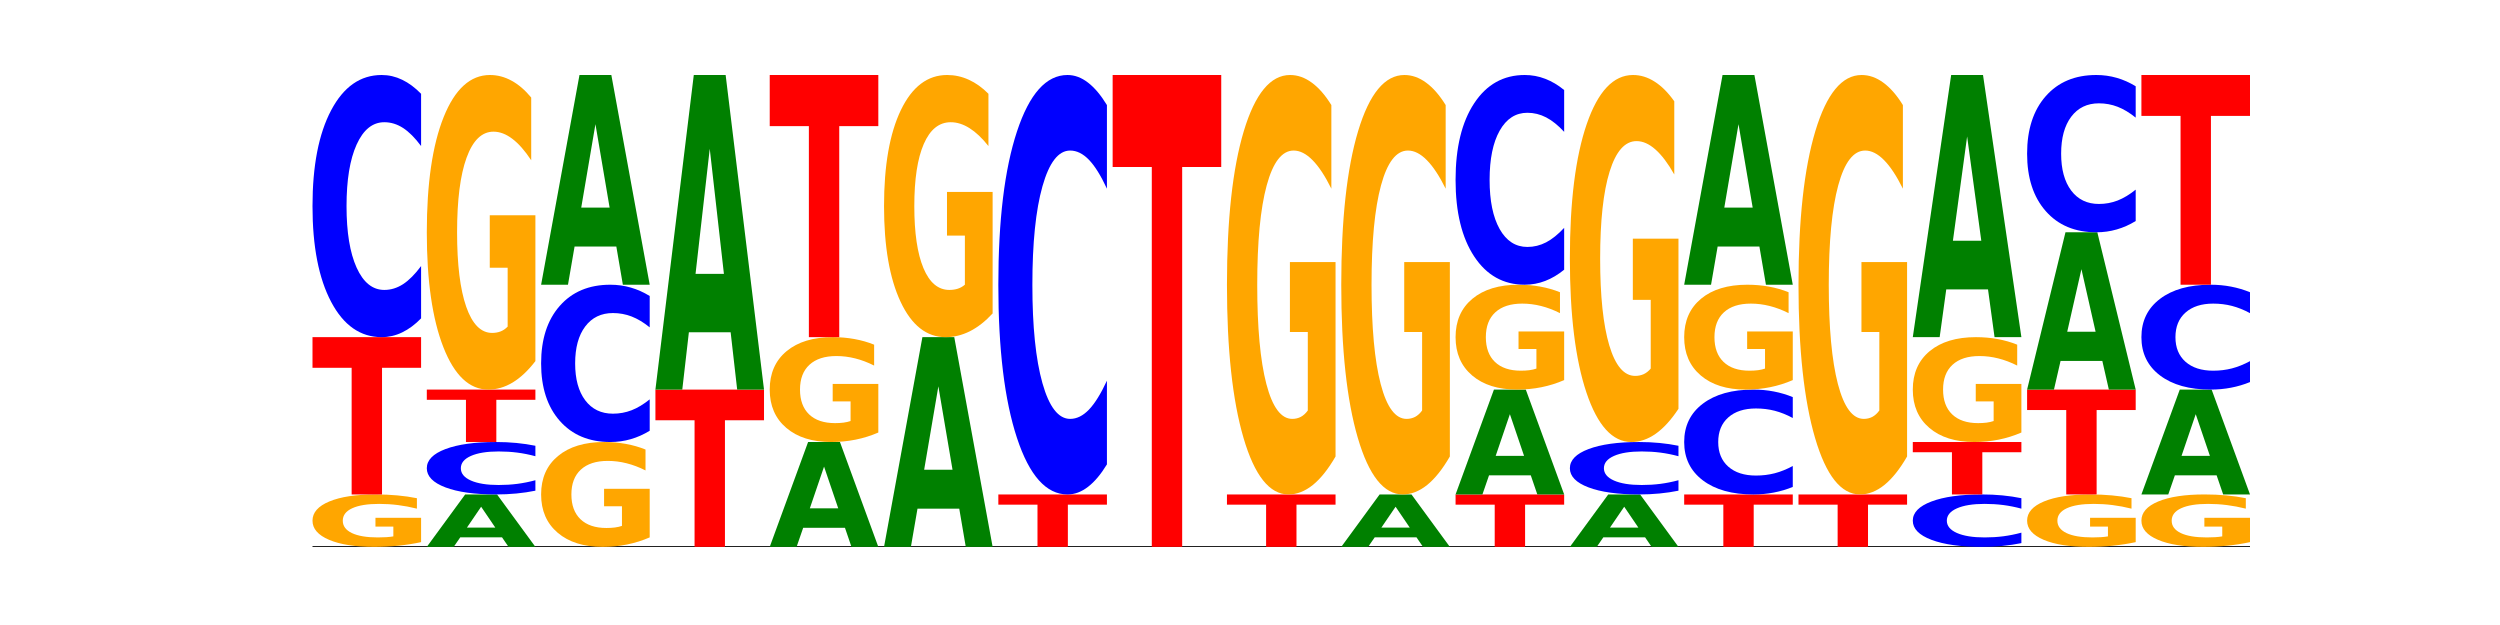 <?xml version="1.0" encoding="utf-8" standalone="no"?>
<!DOCTYPE svg PUBLIC "-//W3C//DTD SVG 1.1//EN"
  "http://www.w3.org/Graphics/SVG/1.1/DTD/svg11.dtd">
<!-- Created with matplotlib (https://matplotlib.org/) -->
<svg height="180pt" version="1.1" viewBox="0 0 720 180" width="720pt" xmlns="http://www.w3.org/2000/svg" xmlns:xlink="http://www.w3.org/1999/xlink">
 <defs>
  <style type="text/css">*{stroke-linecap:butt;stroke-linejoin:round;}</style>
 </defs>
 <g id="figure_1">
  <g id="patch_1">
   <path d="M 0 180 
L 720 180 
L 720 0 
L 0 0 
z
" style="fill:none;"/>
  </g>
  <g id="axes_1">
   <g id="line2d_1">
    <path clip-path="url(#p10003c0b93)" d="M 90 157.5 
L 648 157.5 
" style="fill:none;stroke:#000000;stroke-linecap:square;stroke-width:0.5;"/>
   </g>
   <g id="patch_2">
    <path clip-path="url(#p10003c0b93)" d="M 121.274 156.134 
Q 118.12 156.817 114.728 157.16 
Q 111.336 157.5 107.719 157.5 
Q 99.546 157.5 94.773 155.466 
Q 90 153.433 90 149.955 
Q 90 146.436 94.857 144.418 
Q 99.722 142.4 108.181 142.4 
Q 111.441 142.4 114.427 142.674 
Q 117.419 142.946 120.069 143.482 
L 120.069 146.492 
Q 117.335 145.803 114.63 145.463 
Q 111.924 145.12 109.205 145.12 
Q 104.172 145.12 101.446 146.374 
Q 98.719 147.625 98.719 149.955 
Q 98.719 152.263 101.348 153.523 
Q 103.976 154.78 108.812 154.78 
Q 110.13 154.78 111.258 154.708 
Q 112.387 154.633 113.284 154.478 
L 113.284 151.652 
L 108.132 151.652 
L 108.132 149.134 
L 121.274 149.134 
z
" style="fill:#ffa600;"/>
   </g>
   <g id="patch_3">
    <path clip-path="url(#p10003c0b93)" d="M 90 97.1 
L 121.274 97.1 
L 121.274 105.935 
L 110.023 105.935 
L 110.023 142.4 
L 101.273 142.4 
L 101.273 105.935 
L 90 105.935 
z
" style="fill:#ff0000;"/>
   </g>
   <g id="patch_4">
    <path clip-path="url(#p10003c0b93)" d="M 121.274 91.688 
Q 118.658 94.371 115.829 95.728 
Q 113.001 97.1 109.92 97.1 
Q 100.732 97.1 95.366 86.931 
Q 90 76.763 90 59.373 
Q 90 41.922 95.366 31.769 
Q 100.732 21.6 109.92 21.6 
Q 113.001 21.6 115.829 22.972 
Q 118.658 24.329 121.274 27.012 
L 121.274 42.062 
Q 118.635 38.506 116.074 36.853 
Q 113.513 35.2 110.684 35.2 
Q 105.61 35.2 102.702 41.641 
Q 99.802 48.066 99.802 59.373 
Q 99.802 70.634 102.702 77.075 
Q 105.61 83.5 110.684 83.5 
Q 113.513 83.5 116.074 81.847 
Q 118.635 80.178 121.274 76.623 
z
" style="fill:#0000ff;"/>
   </g>
   <g id="patch_5">
    <path clip-path="url(#p10003c0b93)" d="M 144.584 154.749 
L 132.557 154.749 
L 130.657 157.5 
L 122.92 157.5 
L 133.97 142.4 
L 143.145 142.4 
L 154.195 157.5 
L 146.464 157.5 
z
M 134.475 151.947 
L 142.647 151.947 
L 138.567 145.94 
z
" style="fill:#008000;"/>
   </g>
   <g id="patch_6">
    <path clip-path="url(#p10003c0b93)" d="M 154.195 141.318 
Q 151.579 141.854 148.75 142.126 
Q 145.921 142.4 142.84 142.4 
Q 133.652 142.4 128.286 140.366 
Q 122.92 138.333 122.92 134.855 
Q 122.92 131.364 128.286 129.334 
Q 133.652 127.3 142.84 127.3 
Q 145.921 127.3 148.75 127.574 
Q 151.579 127.846 154.195 128.382 
L 154.195 131.392 
Q 151.555 130.681 148.994 130.351 
Q 146.433 130.02 143.604 130.02 
Q 138.53 130.02 135.622 131.308 
Q 132.723 132.593 132.723 134.855 
Q 132.723 137.107 135.622 138.395 
Q 138.53 139.68 143.604 139.68 
Q 146.433 139.68 148.994 139.349 
Q 151.555 139.016 154.195 138.305 
z
" style="fill:#0000ff;"/>
   </g>
   <g id="patch_7">
    <path clip-path="url(#p10003c0b93)" d="M 122.92 112.2 
L 154.195 112.2 
L 154.195 115.145 
L 142.943 115.145 
L 142.943 127.3 
L 134.194 127.3 
L 134.194 115.145 
L 122.92 115.145 
z
" style="fill:#ff0000;"/>
   </g>
   <g id="patch_8">
    <path clip-path="url(#p10003c0b93)" d="M 154.195 104.003 
Q 151.041 108.101 147.648 110.16 
Q 144.256 112.2 140.639 112.2 
Q 132.467 112.2 127.694 99.998 
Q 122.92 87.795 122.92 66.928 
Q 122.92 45.817 127.778 33.709 
Q 132.642 21.6 141.102 21.6 
Q 144.361 21.6 147.347 23.247 
Q 150.34 24.875 152.989 28.094 
L 152.989 46.154 
Q 150.256 42.018 147.55 39.978 
Q 144.845 37.92 142.125 37.92 
Q 137.093 37.92 134.366 45.443 
Q 131.64 52.948 131.64 66.928 
Q 131.64 80.777 134.268 88.338 
Q 136.896 95.88 141.733 95.88 
Q 143.05 95.88 144.179 95.45 
Q 145.307 95.001 146.204 94.065 
L 146.204 77.109 
L 141.053 77.109 
L 141.053 62.006 
L 154.195 62.006 
z
" style="fill:#ffa600;"/>
   </g>
   <g id="patch_9">
    <path clip-path="url(#p10003c0b93)" d="M 187.115 154.768 
Q 183.961 156.134 180.569 156.82 
Q 177.176 157.5 173.56 157.5 
Q 165.387 157.5 160.614 153.433 
Q 155.841 149.365 155.841 142.409 
Q 155.841 135.372 160.698 131.336 
Q 165.562 127.3 174.022 127.3 
Q 177.281 127.3 180.267 127.849 
Q 183.26 128.392 185.909 129.465 
L 185.909 135.485 
Q 183.176 134.106 180.47 133.426 
Q 177.765 132.74 175.045 132.74 
Q 170.013 132.74 167.286 135.248 
Q 164.56 137.749 164.56 142.409 
Q 164.56 147.026 167.188 149.546 
Q 169.817 152.06 174.653 152.06 
Q 175.971 152.06 177.099 151.917 
Q 178.228 151.767 179.125 151.455 
L 179.125 145.803 
L 173.973 145.803 
L 173.973 140.769 
L 187.115 140.769 
z
" style="fill:#ffa600;"/>
   </g>
   <g id="patch_10">
    <path clip-path="url(#p10003c0b93)" d="M 187.115 124.053 
Q 184.499 125.662 181.67 126.477 
Q 178.841 127.3 175.76 127.3 
Q 166.573 127.3 161.207 121.199 
Q 155.841 115.098 155.841 104.664 
Q 155.841 94.193 161.207 88.101 
Q 166.573 82 175.76 82 
Q 178.841 82 181.67 82.823 
Q 184.499 83.638 187.115 85.247 
L 187.115 94.277 
Q 184.475 92.144 181.914 91.152 
Q 179.354 90.16 176.525 90.16 
Q 171.45 90.16 168.543 94.024 
Q 165.643 97.88 165.643 104.664 
Q 165.643 111.42 168.543 115.285 
Q 171.45 119.14 176.525 119.14 
Q 179.354 119.14 181.914 118.148 
Q 184.475 117.147 187.115 115.014 
z
" style="fill:#0000ff;"/>
   </g>
   <g id="patch_11">
    <path clip-path="url(#p10003c0b93)" d="M 177.504 70.997 
L 165.477 70.997 
L 163.578 82 
L 155.841 82 
L 166.89 21.6 
L 176.066 21.6 
L 187.115 82 
L 179.384 82 
z
M 167.395 59.787 
L 175.567 59.787 
L 171.487 35.762 
z
" style="fill:#008000;"/>
   </g>
   <g id="patch_12">
    <path clip-path="url(#p10003c0b93)" d="M 188.761 112.2 
L 220.035 112.2 
L 220.035 121.035 
L 208.784 121.035 
L 208.784 157.5 
L 200.034 157.5 
L 200.034 121.035 
L 188.761 121.035 
z
" style="fill:#ff0000;"/>
   </g>
   <g id="patch_13">
    <path clip-path="url(#p10003c0b93)" d="M 210.425 95.695 
L 198.397 95.695 
L 196.498 112.2 
L 188.761 112.2 
L 199.81 21.6 
L 208.986 21.6 
L 220.035 112.2 
L 212.305 112.2 
z
M 200.315 78.88 
L 208.487 78.88 
L 204.408 42.842 
z
" style="fill:#008000;"/>
   </g>
   <g id="patch_14">
    <path clip-path="url(#p10003c0b93)" d="M 243.345 151.999 
L 231.318 151.999 
L 229.418 157.5 
L 221.681 157.5 
L 232.731 127.3 
L 241.906 127.3 
L 252.956 157.5 
L 245.225 157.5 
z
M 233.236 146.393 
L 241.408 146.393 
L 237.328 134.381 
z
" style="fill:#008000;"/>
   </g>
   <g id="patch_15">
    <path clip-path="url(#p10003c0b93)" d="M 252.956 124.568 
Q 249.802 125.934 246.409 126.62 
Q 243.017 127.3 239.4 127.3 
Q 231.228 127.3 226.455 123.233 
Q 221.681 119.165 221.681 112.209 
Q 221.681 105.172 226.539 101.136 
Q 231.403 97.1 239.863 97.1 
Q 243.122 97.1 246.108 97.649 
Q 249.101 98.192 251.75 99.265 
L 251.75 105.285 
Q 249.017 103.906 246.311 103.226 
Q 243.606 102.54 240.886 102.54 
Q 235.854 102.54 233.127 105.048 
Q 230.401 107.549 230.401 112.209 
Q 230.401 116.826 233.029 119.346 
Q 235.657 121.86 240.494 121.86 
Q 241.811 121.86 242.94 121.717 
Q 244.068 121.567 244.965 121.255 
L 244.965 115.603 
L 239.814 115.603 
L 239.814 110.569 
L 252.956 110.569 
z
" style="fill:#ffa600;"/>
   </g>
   <g id="patch_16">
    <path clip-path="url(#p10003c0b93)" d="M 221.681 21.6 
L 252.956 21.6 
L 252.956 36.325 
L 241.704 36.325 
L 241.704 97.1 
L 232.955 97.1 
L 232.955 36.325 
L 221.681 36.325 
z
" style="fill:#ff0000;"/>
   </g>
   <g id="patch_17">
    <path clip-path="url(#p10003c0b93)" d="M 276.266 146.497 
L 264.238 146.497 
L 262.339 157.5 
L 254.602 157.5 
L 265.651 97.1 
L 274.827 97.1 
L 285.876 157.5 
L 278.145 157.5 
z
M 266.156 135.287 
L 274.328 135.287 
L 270.249 111.262 
z
" style="fill:#008000;"/>
   </g>
   <g id="patch_18">
    <path clip-path="url(#p10003c0b93)" d="M 285.876 90.269 
Q 282.722 93.684 279.33 95.4 
Q 275.937 97.1 272.321 97.1 
Q 264.148 97.1 259.375 86.931 
Q 254.602 76.763 254.602 59.373 
Q 254.602 41.781 259.459 31.691 
Q 264.323 21.6 272.783 21.6 
Q 276.042 21.6 279.028 22.972 
Q 282.021 24.329 284.671 27.012 
L 284.671 42.062 
Q 281.937 38.615 279.232 36.915 
Q 276.526 35.2 273.807 35.2 
Q 268.774 35.2 266.048 41.469 
Q 263.321 47.723 263.321 59.373 
Q 263.321 70.914 265.949 77.215 
Q 268.578 83.5 273.414 83.5 
Q 274.732 83.5 275.86 83.142 
Q 276.989 82.767 277.886 81.988 
L 277.886 67.858 
L 272.734 67.858 
L 272.734 55.272 
L 285.876 55.272 
z
" style="fill:#ffa600;"/>
   </g>
   <g id="patch_19">
    <path clip-path="url(#p10003c0b93)" d="M 287.522 142.4 
L 318.796 142.4 
L 318.796 145.345 
L 307.545 145.345 
L 307.545 157.5 
L 298.795 157.5 
L 298.795 145.345 
L 287.522 145.345 
z
" style="fill:#ff0000;"/>
   </g>
   <g id="patch_20">
    <path clip-path="url(#p10003c0b93)" d="M 318.796 133.741 
Q 316.18 138.033 313.352 140.204 
Q 310.523 142.4 307.442 142.4 
Q 298.254 142.4 292.888 126.13 
Q 287.522 109.861 287.522 82.037 
Q 287.522 54.114 292.888 37.87 
Q 298.254 21.6 307.442 21.6 
Q 310.523 21.6 313.352 23.796 
Q 316.18 25.967 318.796 30.259 
L 318.796 54.339 
Q 316.157 48.65 313.596 46.005 
Q 311.035 43.359 308.206 43.359 
Q 303.132 43.359 300.224 53.665 
Q 297.324 63.946 297.324 82.037 
Q 297.324 100.054 300.224 110.36 
Q 303.132 120.641 308.206 120.641 
Q 311.035 120.641 313.596 117.995 
Q 316.157 115.325 318.796 109.636 
z
" style="fill:#0000ff;"/>
   </g>
   <g id="patch_21">
    <path clip-path="url(#p10003c0b93)" d="M 320.442 21.6 
L 351.717 21.6 
L 351.717 48.104 
L 340.465 48.104 
L 340.465 157.5 
L 331.716 157.5 
L 331.716 48.104 
L 320.442 48.104 
z
" style="fill:#ff0000;"/>
   </g>
   <g id="patch_22">
    <path clip-path="url(#p10003c0b93)" d="M 353.363 142.4 
L 384.637 142.4 
L 384.637 145.345 
L 373.386 145.345 
L 373.386 157.5 
L 364.636 157.5 
L 364.636 145.345 
L 353.363 145.345 
z
" style="fill:#ff0000;"/>
   </g>
   <g id="patch_23">
    <path clip-path="url(#p10003c0b93)" d="M 384.637 131.47 
Q 381.483 136.935 378.091 139.68 
Q 374.698 142.4 371.082 142.4 
Q 362.909 142.4 358.136 126.13 
Q 353.363 109.861 353.363 82.037 
Q 353.363 53.89 358.22 37.745 
Q 363.084 21.6 371.544 21.6 
Q 374.803 21.6 377.789 23.796 
Q 380.782 25.967 383.432 30.259 
L 383.432 54.339 
Q 380.698 48.824 377.993 46.104 
Q 375.287 43.359 372.568 43.359 
Q 367.535 43.359 364.809 53.391 
Q 362.082 63.397 362.082 82.037 
Q 362.082 100.503 364.71 110.584 
Q 367.339 120.641 372.175 120.641 
Q 373.493 120.641 374.621 120.067 
Q 375.75 119.468 376.647 118.22 
L 376.647 95.612 
L 371.495 95.612 
L 371.495 75.475 
L 384.637 75.475 
z
" style="fill:#ffa600;"/>
   </g>
   <g id="patch_24">
    <path clip-path="url(#p10003c0b93)" d="M 407.947 154.749 
L 395.919 154.749 
L 394.02 157.5 
L 386.283 157.5 
L 397.332 142.4 
L 406.508 142.4 
L 417.558 157.5 
L 409.827 157.5 
z
M 397.838 151.947 
L 406.009 151.947 
L 401.93 145.94 
z
" style="fill:#008000;"/>
   </g>
   <g id="patch_25">
    <path clip-path="url(#p10003c0b93)" d="M 417.558 131.47 
Q 414.403 136.935 411.011 139.68 
Q 407.619 142.4 404.002 142.4 
Q 395.829 142.4 391.056 126.13 
Q 386.283 109.861 386.283 82.037 
Q 386.283 53.89 391.14 37.745 
Q 396.005 21.6 404.465 21.6 
Q 407.724 21.6 410.71 23.796 
Q 413.703 25.967 416.352 30.259 
L 416.352 54.339 
Q 413.618 48.824 410.913 46.104 
Q 408.207 43.359 405.488 43.359 
Q 400.455 43.359 397.729 53.391 
Q 395.002 63.397 395.002 82.037 
Q 395.002 100.503 397.631 110.584 
Q 400.259 120.641 405.095 120.641 
Q 406.413 120.641 407.542 120.067 
Q 408.67 119.468 409.567 118.22 
L 409.567 95.612 
L 404.416 95.612 
L 404.416 75.475 
L 417.558 75.475 
z
" style="fill:#ffa600;"/>
   </g>
   <g id="patch_26">
    <path clip-path="url(#p10003c0b93)" d="M 419.204 142.4 
L 450.478 142.4 
L 450.478 145.345 
L 439.226 145.345 
L 439.226 157.5 
L 430.477 157.5 
L 430.477 145.345 
L 419.204 145.345 
z
" style="fill:#ff0000;"/>
   </g>
   <g id="patch_27">
    <path clip-path="url(#p10003c0b93)" d="M 440.867 136.899 
L 428.84 136.899 
L 426.941 142.4 
L 419.204 142.4 
L 430.253 112.2 
L 439.429 112.2 
L 450.478 142.4 
L 442.747 142.4 
z
M 430.758 131.293 
L 438.93 131.293 
L 434.85 119.281 
z
" style="fill:#008000;"/>
   </g>
   <g id="patch_28">
    <path clip-path="url(#p10003c0b93)" d="M 450.478 109.468 
Q 447.324 110.834 443.931 111.52 
Q 440.539 112.2 436.922 112.2 
Q 428.75 112.2 423.977 108.133 
Q 419.204 104.065 419.204 97.109 
Q 419.204 90.072 424.061 86.036 
Q 428.925 82 437.385 82 
Q 440.644 82 443.63 82.549 
Q 446.623 83.092 449.272 84.165 
L 449.272 90.185 
Q 446.539 88.806 443.833 88.126 
Q 441.128 87.44 438.408 87.44 
Q 433.376 87.44 430.649 89.948 
Q 427.923 92.449 427.923 97.109 
Q 427.923 101.726 430.551 104.246 
Q 433.18 106.76 438.016 106.76 
Q 439.334 106.76 440.462 106.617 
Q 441.59 106.467 442.488 106.155 
L 442.488 100.503 
L 437.336 100.503 
L 437.336 95.469 
L 450.478 95.469 
z
" style="fill:#ffa600;"/>
   </g>
   <g id="patch_29">
    <path clip-path="url(#p10003c0b93)" d="M 450.478 77.671 
Q 447.862 79.817 445.033 80.902 
Q 442.204 82 439.123 82 
Q 429.936 82 424.57 73.865 
Q 419.204 65.73 419.204 51.819 
Q 419.204 37.857 424.57 29.735 
Q 429.936 21.6 439.123 21.6 
Q 442.204 21.6 445.033 22.698 
Q 447.862 23.783 450.478 25.929 
L 450.478 37.97 
Q 447.838 35.125 445.277 33.802 
Q 442.716 32.48 439.888 32.48 
Q 434.813 32.48 431.906 37.633 
Q 429.006 42.773 429.006 51.819 
Q 429.006 60.827 431.906 65.98 
Q 434.813 71.12 439.888 71.12 
Q 442.716 71.12 445.277 69.798 
Q 447.838 68.463 450.478 65.618 
z
" style="fill:#0000ff;"/>
   </g>
   <g id="patch_30">
    <path clip-path="url(#p10003c0b93)" d="M 473.788 154.749 
L 461.76 154.749 
L 459.861 157.5 
L 452.124 157.5 
L 463.173 142.4 
L 472.349 142.4 
L 483.398 157.5 
L 475.668 157.5 
z
M 463.678 151.947 
L 471.85 151.947 
L 467.771 145.94 
z
" style="fill:#008000;"/>
   </g>
   <g id="patch_31">
    <path clip-path="url(#p10003c0b93)" d="M 483.398 141.318 
Q 480.782 141.854 477.953 142.126 
Q 475.125 142.4 472.044 142.4 
Q 462.856 142.4 457.49 140.366 
Q 452.124 138.333 452.124 134.855 
Q 452.124 131.364 457.49 129.334 
Q 462.856 127.3 472.044 127.3 
Q 475.125 127.3 477.953 127.574 
Q 480.782 127.846 483.398 128.382 
L 483.398 131.392 
Q 480.759 130.681 478.198 130.351 
Q 475.637 130.02 472.808 130.02 
Q 467.733 130.02 464.826 131.308 
Q 461.926 132.593 461.926 134.855 
Q 461.926 137.107 464.826 138.395 
Q 467.733 139.68 472.808 139.68 
Q 475.637 139.68 478.198 139.349 
Q 480.759 139.016 483.398 138.305 
z
" style="fill:#0000ff;"/>
   </g>
   <g id="patch_32">
    <path clip-path="url(#p10003c0b93)" d="M 483.398 117.737 
Q 480.244 122.518 476.852 124.92 
Q 473.459 127.3 469.843 127.3 
Q 461.67 127.3 456.897 113.064 
Q 452.124 98.828 452.124 74.483 
Q 452.124 49.854 456.981 35.727 
Q 461.845 21.6 470.305 21.6 
Q 473.565 21.6 476.55 23.521 
Q 479.543 25.421 482.193 29.177 
L 482.193 50.247 
Q 479.459 45.421 476.754 43.041 
Q 474.048 40.64 471.329 40.64 
Q 466.296 40.64 463.57 49.417 
Q 460.843 58.173 460.843 74.483 
Q 460.843 90.64 463.472 99.461 
Q 466.1 108.26 470.936 108.26 
Q 472.254 108.26 473.382 107.758 
Q 474.511 107.234 475.408 106.143 
L 475.408 86.361 
L 470.256 86.361 
L 470.256 68.74 
L 483.398 68.74 
z
" style="fill:#ffa600;"/>
   </g>
   <g id="patch_33">
    <path clip-path="url(#p10003c0b93)" d="M 485.044 142.4 
L 516.319 142.4 
L 516.319 145.345 
L 505.067 145.345 
L 505.067 157.5 
L 496.318 157.5 
L 496.318 145.345 
L 485.044 145.345 
z
" style="fill:#ff0000;"/>
   </g>
   <g id="patch_34">
    <path clip-path="url(#p10003c0b93)" d="M 516.319 140.235 
Q 513.703 141.308 510.874 141.851 
Q 508.045 142.4 504.964 142.4 
Q 495.776 142.4 490.41 138.333 
Q 485.044 134.265 485.044 127.309 
Q 485.044 120.329 490.41 116.267 
Q 495.776 112.2 504.964 112.2 
Q 508.045 112.2 510.874 112.749 
Q 513.703 113.292 516.319 114.365 
L 516.319 120.385 
Q 513.679 118.962 511.118 118.301 
Q 508.557 117.64 505.728 117.64 
Q 500.654 117.64 497.746 120.216 
Q 494.847 122.787 494.847 127.309 
Q 494.847 131.813 497.746 134.39 
Q 500.654 136.96 505.728 136.96 
Q 508.557 136.96 511.118 136.299 
Q 513.679 135.631 516.319 134.209 
z
" style="fill:#0000ff;"/>
   </g>
   <g id="patch_35">
    <path clip-path="url(#p10003c0b93)" d="M 516.319 109.468 
Q 513.165 110.834 509.772 111.52 
Q 506.38 112.2 502.763 112.2 
Q 494.591 112.2 489.817 108.133 
Q 485.044 104.065 485.044 97.109 
Q 485.044 90.072 489.902 86.036 
Q 494.766 82 503.226 82 
Q 506.485 82 509.471 82.549 
Q 512.464 83.092 515.113 84.165 
L 515.113 90.185 
Q 512.38 88.806 509.674 88.126 
Q 506.969 87.44 504.249 87.44 
Q 499.217 87.44 496.49 89.948 
Q 493.763 92.449 493.763 97.109 
Q 493.763 101.726 496.392 104.246 
Q 499.02 106.76 503.857 106.76 
Q 505.174 106.76 506.303 106.617 
Q 507.431 106.467 508.328 106.155 
L 508.328 100.503 
L 503.177 100.503 
L 503.177 95.469 
L 516.319 95.469 
z
" style="fill:#ffa600;"/>
   </g>
   <g id="patch_36">
    <path clip-path="url(#p10003c0b93)" d="M 506.708 70.997 
L 494.68 70.997 
L 492.781 82 
L 485.044 82 
L 496.094 21.6 
L 505.269 21.6 
L 516.319 82 
L 508.588 82 
z
M 496.599 59.787 
L 504.771 59.787 
L 500.691 35.762 
z
" style="fill:#008000;"/>
   </g>
   <g id="patch_37">
    <path clip-path="url(#p10003c0b93)" d="M 517.965 142.4 
L 549.239 142.4 
L 549.239 145.345 
L 537.987 145.345 
L 537.987 157.5 
L 529.238 157.5 
L 529.238 145.345 
L 517.965 145.345 
z
" style="fill:#ff0000;"/>
   </g>
   <g id="patch_38">
    <path clip-path="url(#p10003c0b93)" d="M 549.239 131.47 
Q 546.085 136.935 542.692 139.68 
Q 539.3 142.4 535.683 142.4 
Q 527.511 142.4 522.738 126.13 
Q 517.965 109.861 517.965 82.037 
Q 517.965 53.89 522.822 37.745 
Q 527.686 21.6 536.146 21.6 
Q 539.405 21.6 542.391 23.796 
Q 545.384 25.967 548.033 30.259 
L 548.033 54.339 
Q 545.3 48.824 542.594 46.104 
Q 539.889 43.359 537.169 43.359 
Q 532.137 43.359 529.41 53.391 
Q 526.684 63.397 526.684 82.037 
Q 526.684 100.503 529.312 110.584 
Q 531.941 120.641 536.777 120.641 
Q 538.095 120.641 539.223 120.067 
Q 540.351 119.468 541.249 118.22 
L 541.249 95.612 
L 536.097 95.612 
L 536.097 75.475 
L 549.239 75.475 
z
" style="fill:#ffa600;"/>
   </g>
   <g id="patch_39">
    <path clip-path="url(#p10003c0b93)" d="M 582.159 156.418 
Q 579.543 156.954 576.714 157.226 
Q 573.886 157.5 570.805 157.5 
Q 561.617 157.5 556.251 155.466 
Q 550.885 153.433 550.885 149.955 
Q 550.885 146.464 556.251 144.434 
Q 561.617 142.4 570.805 142.4 
Q 573.886 142.4 576.714 142.674 
Q 579.543 142.946 582.159 143.482 
L 582.159 146.492 
Q 579.52 145.781 576.959 145.451 
Q 574.398 145.12 571.569 145.12 
Q 566.495 145.12 563.587 146.408 
Q 560.687 147.693 560.687 149.955 
Q 560.687 152.207 563.587 153.495 
Q 566.495 154.78 571.569 154.78 
Q 574.398 154.78 576.959 154.449 
Q 579.52 154.116 582.159 153.405 
z
" style="fill:#0000ff;"/>
   </g>
   <g id="patch_40">
    <path clip-path="url(#p10003c0b93)" d="M 550.885 127.3 
L 582.159 127.3 
L 582.159 130.245 
L 570.908 130.245 
L 570.908 142.4 
L 562.158 142.4 
L 562.158 130.245 
L 550.885 130.245 
z
" style="fill:#ff0000;"/>
   </g>
   <g id="patch_41">
    <path clip-path="url(#p10003c0b93)" d="M 582.159 124.568 
Q 579.005 125.934 575.613 126.62 
Q 572.22 127.3 568.604 127.3 
Q 560.431 127.3 555.658 123.233 
Q 550.885 119.165 550.885 112.209 
Q 550.885 105.172 555.742 101.136 
Q 560.606 97.1 569.066 97.1 
Q 572.326 97.1 575.311 97.649 
Q 578.304 98.192 580.954 99.265 
L 580.954 105.285 
Q 578.22 103.906 575.515 103.226 
Q 572.809 102.54 570.09 102.54 
Q 565.057 102.54 562.331 105.048 
Q 559.604 107.549 559.604 112.209 
Q 559.604 116.826 562.233 119.346 
Q 564.861 121.86 569.697 121.86 
Q 571.015 121.86 572.143 121.717 
Q 573.272 121.567 574.169 121.255 
L 574.169 115.603 
L 569.017 115.603 
L 569.017 110.569 
L 582.159 110.569 
z
" style="fill:#ffa600;"/>
   </g>
   <g id="patch_42">
    <path clip-path="url(#p10003c0b93)" d="M 572.549 83.346 
L 560.521 83.346 
L 558.622 97.1 
L 550.885 97.1 
L 561.934 21.6 
L 571.11 21.6 
L 582.159 97.1 
L 574.429 97.1 
z
M 562.439 69.334 
L 570.611 69.334 
L 566.532 39.302 
z
" style="fill:#008000;"/>
   </g>
   <g id="patch_43">
    <path clip-path="url(#p10003c0b93)" d="M 615.08 156.134 
Q 611.926 156.817 608.533 157.16 
Q 605.141 157.5 601.524 157.5 
Q 593.352 157.5 588.578 155.466 
Q 583.805 153.433 583.805 149.955 
Q 583.805 146.436 588.663 144.418 
Q 593.527 142.4 601.987 142.4 
Q 605.246 142.4 608.232 142.674 
Q 611.225 142.946 613.874 143.482 
L 613.874 146.492 
Q 611.141 145.803 608.435 145.463 
Q 605.73 145.12 603.01 145.12 
Q 597.978 145.12 595.251 146.374 
Q 592.525 147.625 592.525 149.955 
Q 592.525 152.263 595.153 153.523 
Q 597.781 154.78 602.618 154.78 
Q 603.935 154.78 605.064 154.708 
Q 606.192 154.633 607.089 154.478 
L 607.089 151.652 
L 601.938 151.652 
L 601.938 149.134 
L 615.08 149.134 
z
" style="fill:#ffa600;"/>
   </g>
   <g id="patch_44">
    <path clip-path="url(#p10003c0b93)" d="M 583.805 112.2 
L 615.08 112.2 
L 615.08 118.09 
L 603.828 118.09 
L 603.828 142.4 
L 595.079 142.4 
L 595.079 118.09 
L 583.805 118.09 
z
" style="fill:#ff0000;"/>
   </g>
   <g id="patch_45">
    <path clip-path="url(#p10003c0b93)" d="M 605.469 103.948 
L 593.441 103.948 
L 591.542 112.2 
L 583.805 112.2 
L 594.855 66.9 
L 604.03 66.9 
L 615.08 112.2 
L 607.349 112.2 
z
M 595.36 95.54 
L 603.532 95.54 
L 599.452 77.521 
z
" style="fill:#008000;"/>
   </g>
   <g id="patch_46">
    <path clip-path="url(#p10003c0b93)" d="M 615.08 63.653 
Q 612.464 65.262 609.635 66.077 
Q 606.806 66.9 603.725 66.9 
Q 594.537 66.9 589.171 60.799 
Q 583.805 54.698 583.805 44.264 
Q 583.805 33.793 589.171 27.701 
Q 594.537 21.6 603.725 21.6 
Q 606.806 21.6 609.635 22.423 
Q 612.464 23.238 615.08 24.847 
L 615.08 33.877 
Q 612.44 31.744 609.879 30.752 
Q 607.318 29.76 604.489 29.76 
Q 599.415 29.76 596.507 33.624 
Q 593.608 37.48 593.608 44.264 
Q 593.608 51.02 596.507 54.885 
Q 599.415 58.74 604.489 58.74 
Q 607.318 58.74 609.879 57.748 
Q 612.44 56.747 615.08 54.614 
z
" style="fill:#0000ff;"/>
   </g>
   <g id="patch_47">
    <path clip-path="url(#p10003c0b93)" d="M 648 156.134 
Q 644.846 156.817 641.454 157.16 
Q 638.061 157.5 634.445 157.5 
Q 626.272 157.5 621.499 155.466 
Q 616.726 153.433 616.726 149.955 
Q 616.726 146.436 621.583 144.418 
Q 626.447 142.4 634.907 142.4 
Q 638.166 142.4 641.152 142.674 
Q 644.145 142.946 646.794 143.482 
L 646.794 146.492 
Q 644.061 145.803 641.355 145.463 
Q 638.65 145.12 635.93 145.12 
Q 630.898 145.12 628.171 146.374 
Q 625.445 147.625 625.445 149.955 
Q 625.445 152.263 628.073 153.523 
Q 630.702 154.78 635.538 154.78 
Q 636.856 154.78 637.984 154.708 
Q 639.113 154.633 640.01 154.478 
L 640.01 151.652 
L 634.858 151.652 
L 634.858 149.134 
L 648 149.134 
z
" style="fill:#ffa600;"/>
   </g>
   <g id="patch_48">
    <path clip-path="url(#p10003c0b93)" d="M 638.389 136.899 
L 626.362 136.899 
L 624.463 142.4 
L 616.726 142.4 
L 627.775 112.2 
L 636.951 112.2 
L 648 142.4 
L 640.269 142.4 
z
M 628.28 131.293 
L 636.452 131.293 
L 632.372 119.281 
z
" style="fill:#008000;"/>
   </g>
   <g id="patch_49">
    <path clip-path="url(#p10003c0b93)" d="M 648 110.035 
Q 645.384 111.108 642.555 111.651 
Q 639.726 112.2 636.645 112.2 
Q 627.458 112.2 622.092 108.133 
Q 616.726 104.065 616.726 97.109 
Q 616.726 90.129 622.092 86.067 
Q 627.458 82 636.645 82 
Q 639.726 82 642.555 82.549 
Q 645.384 83.092 648 84.165 
L 648 90.185 
Q 645.36 88.762 642.799 88.101 
Q 640.239 87.44 637.41 87.44 
Q 632.335 87.44 629.428 90.016 
Q 626.528 92.587 626.528 97.109 
Q 626.528 101.613 629.428 104.19 
Q 632.335 106.76 637.41 106.76 
Q 640.239 106.76 642.799 106.099 
Q 645.36 105.431 648 104.009 
z
" style="fill:#0000ff;"/>
   </g>
   <g id="patch_50">
    <path clip-path="url(#p10003c0b93)" d="M 616.726 21.6 
L 648 21.6 
L 648 33.38 
L 636.749 33.38 
L 636.749 82 
L 627.999 82 
L 627.999 33.38 
L 616.726 33.38 
z
" style="fill:#ff0000;"/>
   </g>
  </g>
 </g>
 <defs>
  <clipPath id="p10003c0b93">
   <rect height="135.9" width="558" x="90" y="21.6"/>
  </clipPath>
 </defs>
</svg>
